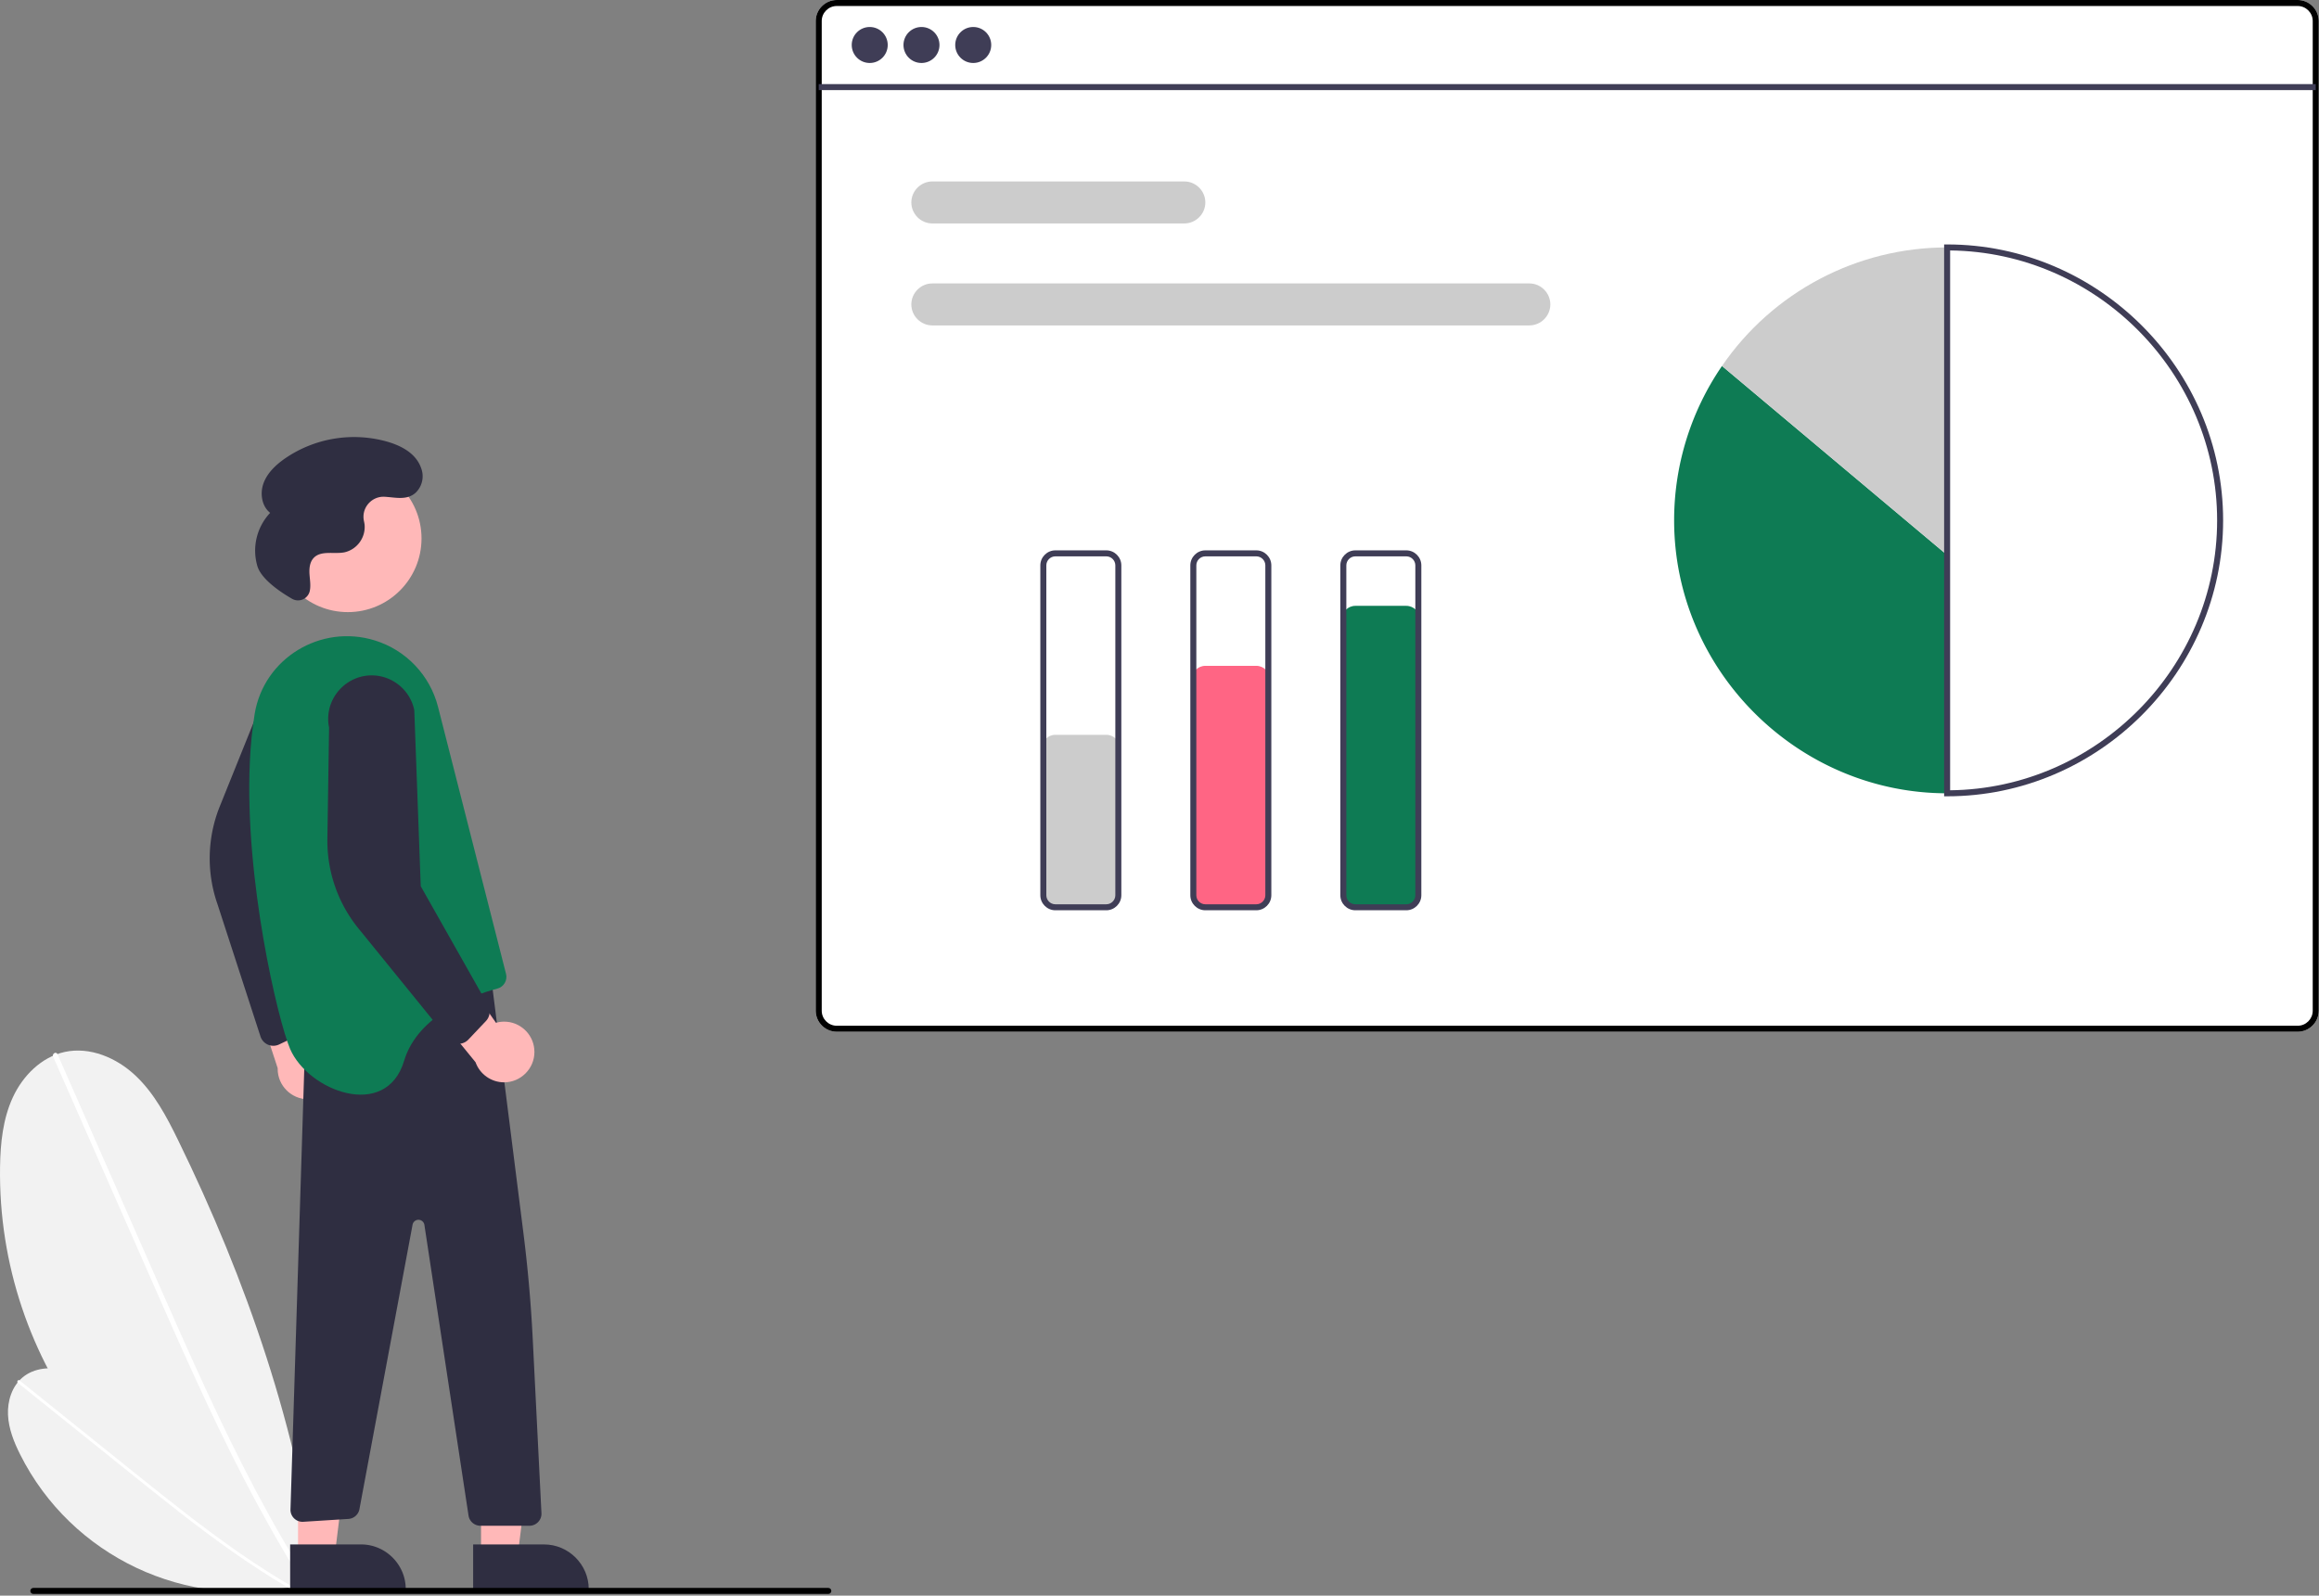 <svg xmlns="http://www.w3.org/2000/svg" xml:space="preserve" fill-rule="evenodd" stroke-linejoin="round" stroke-miterlimit="2" clip-rule="evenodd" viewBox="0 0 773 532">
  <rect x="0" y="0" width="773" height="532" fill="#808080" stroke="none"/>
  <path fill="#f2f2f2" fill-rule="nonzero" d="M106.069 528.4C43.025 511.991-.987 454.142.017 389.006c.121-7.912.953-15.99 4.279-23.17 3.326-7.18 9.504-13.391 17.232-15.092 8.434-1.857 17.334 1.939 23.619 7.861s10.406 13.736 14.198 21.495c22.838 46.734 40.189 96.88 46.686 148.488l.038-.188Z"/>
  <path fill="#fff" fill-rule="nonzero" d="m17.702 352.303 32.012 72.735c5.069 11.517 10.129 23.04 15.368 34.481 5.194 11.341 10.565 22.603 16.295 33.684 5.723 11.065 11.804 21.949 18.405 32.515.823 1.316 1.653 2.627 2.491 3.932.58.905 2.03.066 1.446-.845-6.728-10.487-12.927-21.305-18.742-32.324-5.82-11.03-11.261-22.257-16.5-33.574-5.267-11.377-10.332-22.847-15.383-34.321-5.317-12.078-10.633-24.156-15.948-36.235L21.14 355.984l-1.992-4.526c-.433-.984-1.877-.133-1.446.845Z"/>
  <path fill="#f2f2f2" fill-rule="nonzero" d="M99.392 528.652c-37.161 8.501-75.628-9.651-92.692-43.74-2.072-4.141-3.821-8.56-4.033-13.185-.211-4.626 1.32-9.518 4.873-12.487 3.877-3.241 9.522-3.673 14.384-2.295 4.862 1.378 9.111 4.322 13.174 7.327 24.474 18.098 47.02 39.448 64.325 64.489l-.031-.109Z"/>
  <path fill="#fff" fill-rule="nonzero" d="m5.974 461.082 18.128 14.56 18.128 14.56c5.741 4.612 11.478 9.228 17.287 13.754 5.758 4.486 11.588 8.883 17.554 13.089 5.958 4.2 12.054 8.209 18.334 11.912.782.462 1.566.918 2.354 1.37.545.312 1.072-.514.523-.83-6.325-3.628-12.464-7.571-18.457-11.722-6-4.155-11.855-8.516-17.63-12.977-5.807-4.485-11.532-9.072-17.253-13.666-6.021-4.835-12.041-9.671-18.062-14.507l-18.127-14.56-2.256-1.812c-.491-.394-1.01.438-.523.829ZM765.91 0h-487c-3.839.004-6.996 3.161-7 7v330c.004 3.838 3.161 6.995 7 7h487c3.838-.005 6.995-3.162 7-7V7c-.005-3.839-3.162-6.996-7-7Z"/>
  <path fill-rule="nonzero" d="M765.91 0h-487c-3.839.004-6.996 3.161-7 7v330c.004 3.838 3.161 6.995 7 7h487c3.838-.005 6.995-3.162 7-7V7c-.005-3.839-3.162-6.996-7-7Zm5 337c-.001 2.742-2.258 4.998-5 5h-487c-2.743-.002-4.999-2.258-5-5V7c.001-2.743 2.257-4.999 5-5h487c2.742.001 4.999 2.257 5 5v330Z"/>
  <path fill="#3f3d56" d="M272.909 28.04h499v2h-499z"/>
  <circle cx="289.909" cy="15" r="6" fill="#3f3d56"/>
  <circle cx="307.159" cy="15" r="6" fill="#3f3d56"/>
  <circle cx="324.409" cy="15" r="6" fill="#3f3d56"/>
  <path fill="#ccc" fill-rule="nonzero" d="M394.778 74.5h-84c-3.84 0-7-3.16-7-7 0-3.841 3.16-7 7-7h84c3.84 0 7 3.159 7 7 0 3.84-3.16 7-7 7Zm115 34h-199c-3.84 0-7-3.16-7-7 0-3.841 3.16-7 7-7h199c3.84 0 7 3.159 7 7 0 3.84-3.16 7-7 7Z"/>
  <path fill="#0e7b54" fill-rule="nonzero" d="M573.998 122.023a91.012 91.012 0 0 0-15.956 51.473c0 49.922 41.078 91.002 91 91.004v-79.44l-75.044-63.037Z"/>
  <path fill="#ccc" fill-rule="nonzero" d="M649.042 82.5c-29.978-.02-58.102 14.792-75.044 39.523l75.044 63.037V82.5Z"/>
  <path fill="#3f3d56" fill-rule="nonzero" d="M649.042 265.5h-1v-184h1c50.469 0 92 41.53 92 92 0 50.469-41.531 92-92 92Zm1-181.995v179.989c48.991-.544 88.999-41 88.999-89.994 0-48.995-40.008-89.451-88.999-89.995Z"/>
  <path fill="#ccc" fill-rule="nonzero" d="M368.778 303h-17c-2.468-.003-4.497-2.033-4.5-4.5v-49c.003-2.468 2.032-4.498 4.5-4.5h17c2.467.002 4.497 2.032 4.5 4.5v49c-.003 2.467-2.033 4.497-4.5 4.5Z"/>
  <path fill="#ff6584" fill-rule="nonzero" d="M418.778 303h-17c-2.468-.003-4.497-2.033-4.5-4.5v-72c.003-2.468 2.032-4.498 4.5-4.5h17c2.467.002 4.497 2.032 4.5 4.5v72c-.003 2.467-2.033 4.497-4.5 4.5Z"/>
  <path fill="#0e7b54" fill-rule="nonzero" d="M468.778 303h-17c-2.468-.003-4.497-2.033-4.5-4.5v-92c.003-2.468 2.032-4.498 4.5-4.5h17c2.467.002 4.497 2.032 4.5 4.5v92c-.003 2.467-2.033 4.497-4.5 4.5Z"/>
  <path fill="#3f3d56" fill-rule="nonzero" d="M368.778 303.5h-17c-2.742-.004-4.997-2.259-5-5v-110c.003-2.742 2.258-4.997 5-5h17c2.742.003 4.997 2.258 5 5v110c-.003 2.741-2.258 4.996-5 5Zm-17-118c-1.645.001-2.998 1.354-3 3v110c.002 1.645 1.355 2.998 3 3h17c1.645-.002 2.998-1.355 3-3v-110c-.002-1.646-1.355-2.999-3-3h-17Zm67 118h-17c-2.742-.004-4.997-2.259-5-5v-110c.003-2.742 2.258-4.997 5-5h17c2.742.003 4.997 2.258 5 5v110c-.003 2.741-2.258 4.996-5 5Zm-17-118c-1.645.001-2.998 1.354-3 3v110c.002 1.645 1.355 2.998 3 3h17c1.645-.002 2.998-1.355 3-3v-110c-.002-1.646-1.355-2.999-3-3h-17Zm67 118h-17c-2.742-.004-4.997-2.259-5-5v-110c.003-2.742 2.258-4.997 5-5h17c2.742.003 4.997 2.258 5 5v110c-.003 2.741-2.258 4.996-5 5Zm-17-118c-1.645.001-2.998 1.354-3 3v110c.002 1.645 1.355 2.998 3 3h17c1.645-.002 2.998-1.355 3-3v-110c-.002-1.646-1.355-2.999-3-3h-17Z"/>
  <path fill="#ffb8b8" fill-rule="nonzero" d="M112.432 359.002c.237-.866.357-1.76.357-2.658 0-5.172-3.991-9.544-9.142-10.014l-8.6-34.685-12.587 13.654 10.097 30.844c-.002.083-.003.166-.003.25 0 5.546 4.564 10.11 10.11 10.11 4.564 0 8.59-3.091 9.768-7.501Z"/>
  <path fill="#2f2e41" fill-rule="nonzero" d="M89.375 348.335a4.508 4.508 0 0 1-2.517-2.67l-14.357-44.178c-3.708-10.609-3.436-22.212.764-32.635l13.839-34.355c1.153-6.968 7.239-12.129 14.301-12.129 7.953 0 14.497 6.544 14.497 14.496 0 .804-.067 1.607-.2 2.4L96.61 294.821l6.683 45.239c.181 1.881-.837 3.686-2.54 4.504l-7.709 3.678c-.827.394-1.754.527-2.659.38a4.43 4.43 0 0 1-1.01-.287Z"/>
  <path fill="#ffb8b8" fill-rule="nonzero" d="m160.343 518.443 12.26-.001 5.832-47.288-18.094.001.002 47.288Z"/>
  <path fill="#2f2e41" fill-rule="nonzero" d="m196.247 529.828-38.53.002-.001-14.887 23.644-.001c8.166-0 14.886 6.719 14.887 14.886Z"/>
  <path fill="#ffb8b8" fill-rule="nonzero" d="m99.343 518.443 12.26-.001 5.832-47.288-18.094.001.002 47.288Z"/>
  <path fill="#2f2e41" fill-rule="nonzero" d="m135.247 529.825-38.53.002-.001-14.887 23.644-.001c8.166-0 14.886 6.719 14.887 14.886Zm28.447-204.114 10.777 85.386a468.925 468.925 0 0 1 3.11 35.346l2.904 58.068c.003.067.005.133.005.2 0 2.194-1.806 4-4 4h-16.357c-1.968 0-3.659-1.454-3.955-3.4l-14.71-96.913c-.147-.974-.993-1.7-1.977-1.7-.959 0-1.79.69-1.966 1.633l-17.722 94.916c-.359 1.748-1.846 3.054-3.626 3.185l-15.054.955c-.097.007-.194.01-.292.01-2.194 0-4-1.805-4-4 0-.041.001-.083.002-.125l4.861-155.561 62-22Z"/>
  <circle cx="115.946" cy="179.53" r="24.561" fill="#ffb8b8"/>
  <path fill="#0e7b54" fill-rule="nonzero" d="M96.694 349.711c6 14 32 24 38 4 4.641-15.46 23.02-21.96 31.13-24.11 2.108-.562 3.393-2.744 2.861-4.86l-22.671-89.05c-2.682-10.537-10.673-18.946-21.06-22.16-18.019-5.58-37.019 5.91-40.07 24.52-.833 5.218-1.364 10.48-1.589 15.76-1.881 39.29 9.449 86.68 13.399 95.9Z"/>
  <path fill="#ffb8b8" fill-rule="nonzero" d="M178.084 349.685c-.514-5.112-4.867-9.05-10.005-9.05-.929 0-1.854.129-2.747.383l-20.493-29.275-6.838 17.265 20.509 25.153c1.433 4.015 5.259 6.711 9.522 6.711 5.546 0 10.11-4.564 10.11-10.11 0-.36-.019-.719-.058-1.077Z"/>
  <path fill="#2f2e41" fill-rule="nonzero" d="M152.734 348.019a4.511 4.511 0 0 1-3.308-1.586l-29.277-36.065c-7.274-8.567-11.192-19.492-11.019-30.729l.564-37.033c-.198-.962-.298-1.942-.298-2.924 0-7.953 6.544-14.497 14.497-14.497 6.86 0 12.826 4.869 14.202 11.589l2.154 58.707 22.498 39.813c.846 1.69.545 3.74-.751 5.116l-5.871 6.203a4.505 4.505 0 0 1-2.344 1.311c-.344.073-.695.104-1.047.095Zm-55.43-148.4c.619.367 1.325.56 2.044.56 1.792 0 3.376-1.202 3.859-2.928l.013-.056c.446-1.864.076-3.811-.052-5.723-.128-1.913.059-4.014 1.362-5.42 2.428-2.621 6.747-1.231 10.258-1.894 4.235-.945 7.139-4.933 6.74-9.253-.05-.398-.128-.795-.216-1.193a6.656 6.656 0 0 1-.153-1.421c0-3.661 3.012-6.673 6.673-6.673.136 0 .271.004.407.013 3.548.202 7.378 1.277 10.313-1.351 2.196-2.115 2.918-5.354 1.827-8.201-1.676-4.838-6.414-7.371-11.102-8.764-11.735-3.39-24.394-1.313-34.43 5.65-2.961 2.087-5.727 4.71-6.989 8.106-1.262 3.396-.653 7.68 2.193 9.922-4.484 4.747-6.106 11.546-4.246 17.806 1.405 4.53 8.114 8.872 11.499 10.82Z"/>
  <path fill-rule="nonzero" d="M276.107 531.44h-265c-.549 0-1-.451-1-1 0-.548.451-1 1-1h265c.548 0 1 .452 1 1 0 .549-.452 1-1 1Z"/>
</svg>
